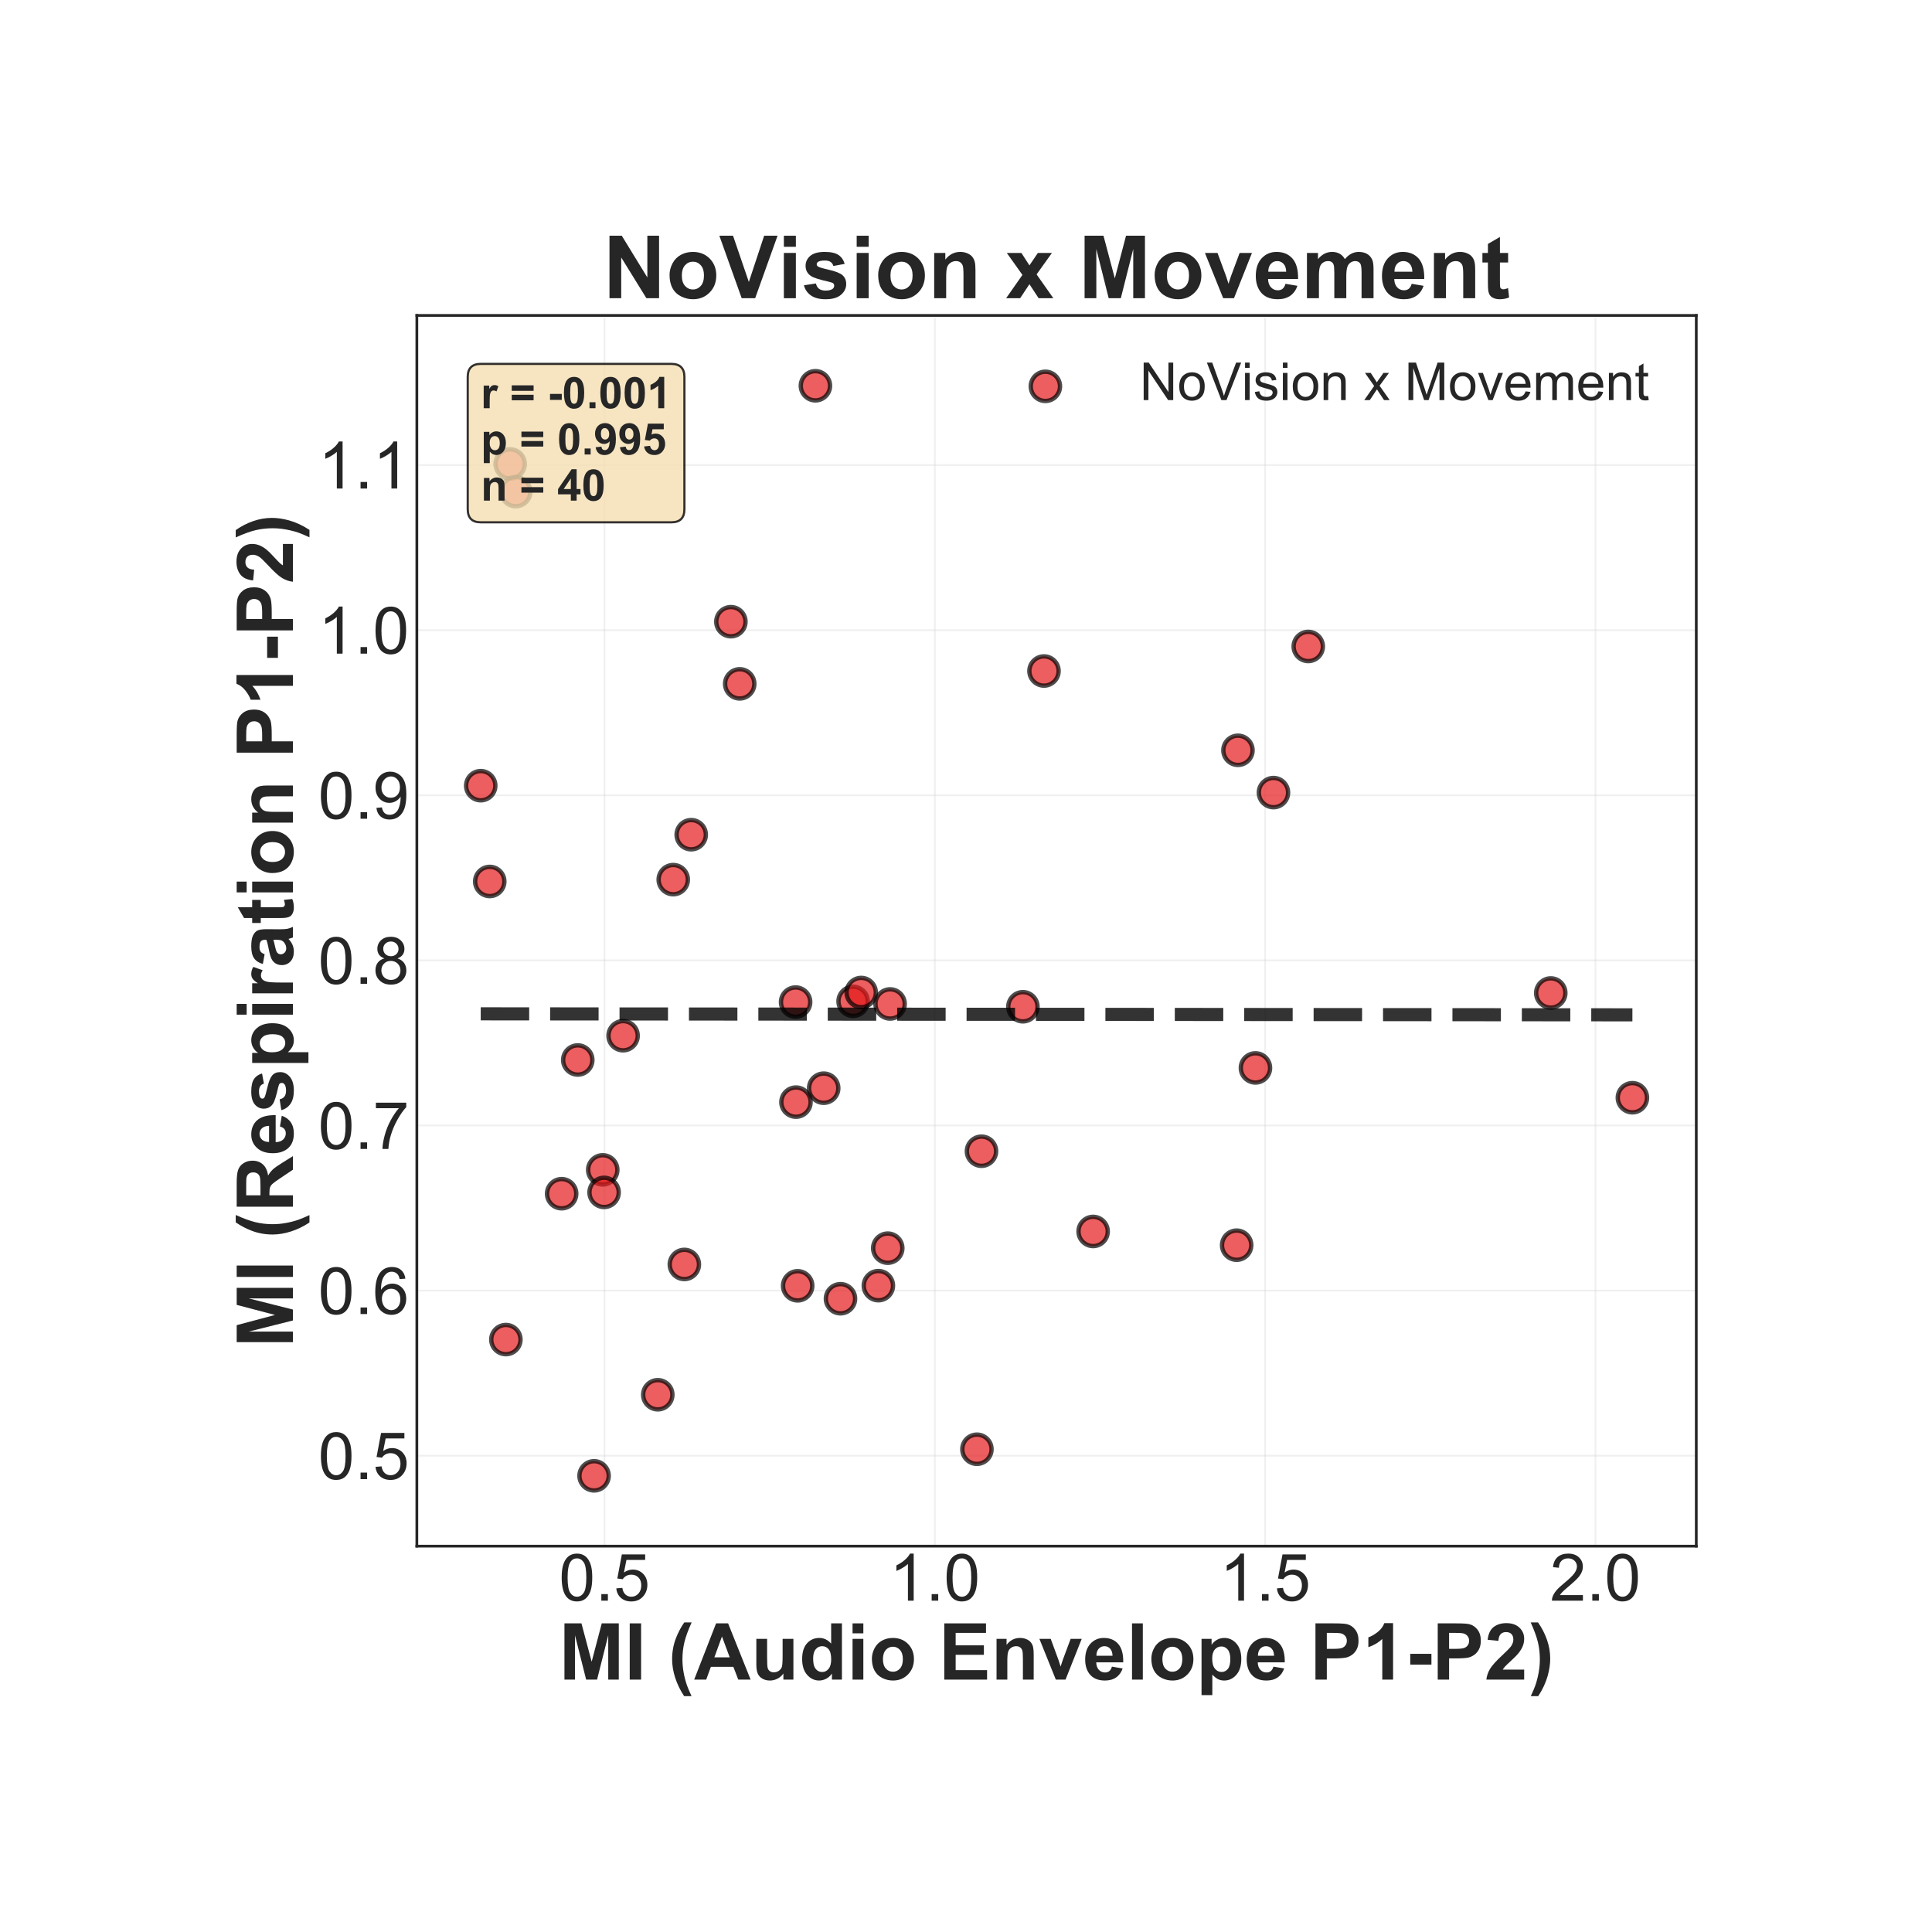 <?xml version="1.0" encoding="utf-8" standalone="no"?>
<!DOCTYPE svg PUBLIC "-//W3C//DTD SVG 1.1//EN"
  "http://www.w3.org/Graphics/SVG/1.1/DTD/svg11.dtd">
<!-- Created with matplotlib (https://matplotlib.org/) -->
<svg height="885.105pt" version="1.1" viewBox="0 0 885.164 885.105" width="885.164pt" xmlns="http://www.w3.org/2000/svg" xmlns:xlink="http://www.w3.org/1999/xlink">
 <defs>
  <style type="text/css">
*{stroke-linecap:butt;stroke-linejoin:round;}
  </style>
 </defs>
 <g id="figure_1">
  <g id="patch_1">
   <path d="M 0 885.105 
L 885.164 885.105 
L 885.164 -0 
L 0 -0 
z
" style="fill:#ffffff;"/>
  </g>
  <g id="axes_1">
   <g id="patch_2">
    <path d="M 190.984 708.385 
L 777.164 708.385 
L 777.164 144.525 
L 190.984 144.525 
z
" style="fill:#ffffff;"/>
   </g>
   <g id="matplotlib.axis_1">
    <g id="xtick_1">
     <g id="line2d_1">
      <path clip-path="url(#p81fb663035)" d="M 276.946 708.385 
L 276.946 144.525 
" style="fill:none;stroke:#cccccc;stroke-linecap:round;stroke-opacity:0.3;stroke-width:0.8;"/>
     </g>
     <g id="line2d_2"/>
     <g id="text_1">
      <!-- 0.5 -->
      <defs>
       <path d="M 4.156 35.297 
Q 4.156 48 6.766 55.734 
Q 9.375 63.484 14.516 67.672 
Q 19.672 71.875 27.484 71.875 
Q 33.25 71.875 37.594 69.547 
Q 41.938 67.234 44.766 62.859 
Q 47.609 58.5 49.219 52.219 
Q 50.828 45.953 50.828 35.297 
Q 50.828 22.703 48.234 14.969 
Q 45.656 7.234 40.5 3 
Q 35.359 -1.219 27.484 -1.219 
Q 17.141 -1.219 11.234 6.203 
Q 4.156 15.141 4.156 35.297 
z
M 13.188 35.297 
Q 13.188 17.672 17.312 11.828 
Q 21.438 6 27.484 6 
Q 33.547 6 37.672 11.859 
Q 41.797 17.719 41.797 35.297 
Q 41.797 52.984 37.672 58.781 
Q 33.547 64.594 27.391 64.594 
Q 21.344 64.594 17.719 59.469 
Q 13.188 52.938 13.188 35.297 
z
" id="ArialMT-48"/>
       <path d="M 9.078 0 
L 9.078 10.016 
L 19.094 10.016 
L 19.094 0 
z
" id="ArialMT-46"/>
       <path d="M 4.156 18.75 
L 13.375 19.531 
Q 14.406 12.797 18.141 9.391 
Q 21.875 6 27.156 6 
Q 33.5 6 37.891 10.781 
Q 42.281 15.578 42.281 23.484 
Q 42.281 31 38.062 35.344 
Q 33.844 39.703 27 39.703 
Q 22.75 39.703 19.328 37.766 
Q 15.922 35.844 13.969 32.766 
L 5.719 33.844 
L 12.641 70.609 
L 48.25 70.609 
L 48.25 62.203 
L 19.672 62.203 
L 15.828 42.969 
Q 22.266 47.469 29.344 47.469 
Q 38.719 47.469 45.156 40.969 
Q 51.609 34.469 51.609 24.266 
Q 51.609 14.547 45.953 7.469 
Q 39.062 -1.219 27.156 -1.219 
Q 17.391 -1.219 11.203 4.25 
Q 5.031 9.719 4.156 18.75 
z
" id="ArialMT-53"/>
      </defs>
      <g style="fill:#262626;" transform="translate(256.096 733.358)scale(0.3 -0.3)">
       <use xlink:href="#ArialMT-48"/>
       <use x="55.615" xlink:href="#ArialMT-46"/>
       <use x="83.398" xlink:href="#ArialMT-53"/>
      </g>
     </g>
    </g>
    <g id="xtick_2">
     <g id="line2d_3">
      <path clip-path="url(#p81fb663035)" d="M 428.289 708.385 
L 428.289 144.525 
" style="fill:none;stroke:#cccccc;stroke-linecap:round;stroke-opacity:0.3;stroke-width:0.8;"/>
     </g>
     <g id="line2d_4"/>
     <g id="text_2">
      <!-- 1.0 -->
      <defs>
       <path d="M 37.25 0 
L 28.469 0 
L 28.469 56 
Q 25.297 52.984 20.141 49.953 
Q 14.984 46.922 10.891 45.406 
L 10.891 53.906 
Q 18.266 57.375 23.781 62.297 
Q 29.297 67.234 31.594 71.875 
L 37.25 71.875 
z
" id="ArialMT-49"/>
      </defs>
      <g style="fill:#262626;" transform="translate(407.439 733.358)scale(0.3 -0.3)">
       <use xlink:href="#ArialMT-49"/>
       <use x="55.615" xlink:href="#ArialMT-46"/>
       <use x="83.398" xlink:href="#ArialMT-48"/>
      </g>
     </g>
    </g>
    <g id="xtick_3">
     <g id="line2d_5">
      <path clip-path="url(#p81fb663035)" d="M 579.632 708.385 
L 579.632 144.525 
" style="fill:none;stroke:#cccccc;stroke-linecap:round;stroke-opacity:0.3;stroke-width:0.8;"/>
     </g>
     <g id="line2d_6"/>
     <g id="text_3">
      <!-- 1.5 -->
      <g style="fill:#262626;" transform="translate(558.782 733.358)scale(0.3 -0.3)">
       <use xlink:href="#ArialMT-49"/>
       <use x="55.615" xlink:href="#ArialMT-46"/>
       <use x="83.398" xlink:href="#ArialMT-53"/>
      </g>
     </g>
    </g>
    <g id="xtick_4">
     <g id="line2d_7">
      <path clip-path="url(#p81fb663035)" d="M 730.975 708.385 
L 730.975 144.525 
" style="fill:none;stroke:#cccccc;stroke-linecap:round;stroke-opacity:0.3;stroke-width:0.8;"/>
     </g>
     <g id="line2d_8"/>
     <g id="text_4">
      <!-- 2.0 -->
      <defs>
       <path d="M 50.344 8.453 
L 50.344 0 
L 3.031 0 
Q 2.938 3.172 4.047 6.109 
Q 5.859 10.938 9.828 15.625 
Q 13.812 20.312 21.344 26.469 
Q 33.016 36.031 37.109 41.625 
Q 41.219 47.219 41.219 52.203 
Q 41.219 57.422 37.469 61 
Q 33.734 64.594 27.734 64.594 
Q 21.391 64.594 17.578 60.781 
Q 13.766 56.984 13.719 50.25 
L 4.688 51.172 
Q 5.609 61.281 11.656 66.578 
Q 17.719 71.875 27.938 71.875 
Q 38.234 71.875 44.234 66.156 
Q 50.25 60.453 50.25 52 
Q 50.25 47.703 48.484 43.547 
Q 46.734 39.406 42.656 34.812 
Q 38.578 30.219 29.109 22.219 
Q 21.188 15.578 18.938 13.203 
Q 16.703 10.844 15.234 8.453 
z
" id="ArialMT-50"/>
      </defs>
      <g style="fill:#262626;" transform="translate(710.125 733.358)scale(0.3 -0.3)">
       <use xlink:href="#ArialMT-50"/>
       <use x="55.615" xlink:href="#ArialMT-46"/>
       <use x="83.398" xlink:href="#ArialMT-48"/>
      </g>
     </g>
    </g>
    <g id="text_5">
     <!-- MI (Audio Envelope P1-P2) -->
     <defs>
      <path d="M 7.078 0 
L 7.078 71.578 
L 28.719 71.578 
L 41.703 22.75 
L 54.547 71.578 
L 76.219 71.578 
L 76.219 0 
L 62.797 0 
L 62.797 56.344 
L 48.578 0 
L 34.672 0 
L 20.516 56.344 
L 20.516 0 
z
" id="Arial-BoldMT-77"/>
      <path d="M 6.844 0 
L 6.844 71.578 
L 21.297 71.578 
L 21.297 0 
z
" id="Arial-BoldMT-73"/>
      <path id="Arial-BoldMT-32"/>
      <path d="M 29.938 -21.047 
L 20.516 -21.047 
Q 13.031 -9.766 9.125 2.391 
Q 5.219 14.547 5.219 25.922 
Q 5.219 40.047 10.062 52.641 
Q 14.266 63.578 20.703 72.797 
L 30.078 72.797 
Q 23.391 58.016 20.875 47.625 
Q 18.359 37.25 18.359 25.641 
Q 18.359 17.625 19.844 9.219 
Q 21.344 0.828 23.922 -6.734 
Q 25.641 -11.719 29.938 -21.047 
z
" id="Arial-BoldMT-40"/>
      <path d="M 71.828 0 
L 56.109 0 
L 49.859 16.266 
L 21.234 16.266 
L 15.328 0 
L 0 0 
L 27.875 71.578 
L 43.172 71.578 
z
M 45.219 28.328 
L 35.359 54.891 
L 25.688 28.328 
z
" id="Arial-BoldMT-65"/>
      <path d="M 41.312 0 
L 41.312 7.766 
Q 38.484 3.609 33.859 1.219 
Q 29.25 -1.172 24.125 -1.172 
Q 18.891 -1.172 14.734 1.125 
Q 10.594 3.422 8.734 7.562 
Q 6.891 11.719 6.891 19.047 
L 6.891 51.859 
L 20.609 51.859 
L 20.609 28.031 
Q 20.609 17.094 21.359 14.625 
Q 22.125 12.156 24.125 10.719 
Q 26.125 9.281 29.203 9.281 
Q 32.719 9.281 35.5 11.203 
Q 38.281 13.141 39.297 15.984 
Q 40.328 18.844 40.328 29.984 
L 40.328 51.859 
L 54.047 51.859 
L 54.047 0 
z
" id="Arial-BoldMT-117"/>
      <path d="M 54.734 0 
L 42 0 
L 42 7.625 
Q 38.812 3.172 34.484 1 
Q 30.172 -1.172 25.781 -1.172 
Q 16.844 -1.172 10.469 6.031 
Q 4.109 13.234 4.109 26.125 
Q 4.109 39.312 10.297 46.172 
Q 16.5 53.031 25.984 53.031 
Q 34.672 53.031 41.016 45.797 
L 41.016 71.578 
L 54.734 71.578 
z
M 18.109 27.047 
Q 18.109 18.75 20.406 15.047 
Q 23.734 9.672 29.688 9.672 
Q 34.422 9.672 37.734 13.688 
Q 41.062 17.719 41.062 25.734 
Q 41.062 34.672 37.844 38.594 
Q 34.625 42.531 29.594 42.531 
Q 24.703 42.531 21.406 38.641 
Q 18.109 34.766 18.109 27.047 
z
" id="Arial-BoldMT-100"/>
      <path d="M 7.172 58.891 
L 7.172 71.578 
L 20.906 71.578 
L 20.906 58.891 
z
M 7.172 0 
L 7.172 51.859 
L 20.906 51.859 
L 20.906 0 
z
" id="Arial-BoldMT-105"/>
      <path d="M 4 26.656 
Q 4 33.5 7.375 39.891 
Q 10.75 46.297 16.922 49.656 
Q 23.094 53.031 30.719 53.031 
Q 42.484 53.031 50 45.391 
Q 57.516 37.75 57.516 26.078 
Q 57.516 14.312 49.922 6.562 
Q 42.328 -1.172 30.812 -1.172 
Q 23.688 -1.172 17.219 2.047 
Q 10.75 5.281 7.375 11.5 
Q 4 17.719 4 26.656 
z
M 18.062 25.922 
Q 18.062 18.219 21.719 14.109 
Q 25.391 10.016 30.766 10.016 
Q 36.141 10.016 39.766 14.109 
Q 43.406 18.219 43.406 26.031 
Q 43.406 33.641 39.766 37.734 
Q 36.141 41.844 30.766 41.844 
Q 25.391 41.844 21.719 37.734 
Q 18.062 33.641 18.062 25.922 
z
" id="Arial-BoldMT-111"/>
      <path d="M 7.281 0 
L 7.281 71.578 
L 60.359 71.578 
L 60.359 59.469 
L 21.734 59.469 
L 21.734 43.609 
L 57.672 43.609 
L 57.672 31.547 
L 21.734 31.547 
L 21.734 12.062 
L 61.719 12.062 
L 61.719 0 
z
" id="Arial-BoldMT-69"/>
      <path d="M 54.344 0 
L 40.625 0 
L 40.625 26.469 
Q 40.625 34.859 39.75 37.328 
Q 38.875 39.797 36.891 41.156 
Q 34.906 42.531 32.125 42.531 
Q 28.562 42.531 25.734 40.578 
Q 22.906 38.625 21.844 35.391 
Q 20.797 32.172 20.797 23.484 
L 20.797 0 
L 7.078 0 
L 7.078 51.859 
L 19.828 51.859 
L 19.828 44.234 
Q 26.609 53.031 36.922 53.031 
Q 41.453 53.031 45.203 51.391 
Q 48.969 49.75 50.891 47.203 
Q 52.828 44.672 53.578 41.453 
Q 54.344 38.234 54.344 32.234 
z
" id="Arial-BoldMT-110"/>
      <path d="M 21.438 0 
L 0.531 51.859 
L 14.938 51.859 
L 24.703 25.391 
L 27.547 16.547 
Q 28.656 19.922 28.953 21 
Q 29.641 23.188 30.422 25.391 
L 40.281 51.859 
L 54.391 51.859 
L 33.797 0 
z
" id="Arial-BoldMT-118"/>
      <path d="M 37.203 16.5 
L 50.875 14.203 
Q 48.25 6.688 42.547 2.75 
Q 36.859 -1.172 28.328 -1.172 
Q 14.797 -1.172 8.297 7.672 
Q 3.172 14.75 3.172 25.531 
Q 3.172 38.422 9.906 45.719 
Q 16.656 53.031 26.953 53.031 
Q 38.531 53.031 45.219 45.391 
Q 51.906 37.75 51.609 21.969 
L 17.234 21.969 
Q 17.391 15.875 20.562 12.469 
Q 23.734 9.078 28.469 9.078 
Q 31.688 9.078 33.875 10.828 
Q 36.078 12.594 37.203 16.5 
z
M 37.984 30.375 
Q 37.844 36.328 34.906 39.422 
Q 31.984 42.531 27.781 42.531 
Q 23.297 42.531 20.359 39.266 
Q 17.438 35.984 17.484 30.375 
z
" id="Arial-BoldMT-101"/>
      <path d="M 7.172 0 
L 7.172 71.578 
L 20.906 71.578 
L 20.906 0 
z
" id="Arial-BoldMT-108"/>
      <path d="M 6.781 51.859 
L 19.578 51.859 
L 19.578 44.234 
Q 22.078 48.141 26.312 50.578 
Q 30.562 53.031 35.75 53.031 
Q 44.781 53.031 51.078 45.953 
Q 57.375 38.875 57.375 26.219 
Q 57.375 13.234 51.016 6.031 
Q 44.672 -1.172 35.641 -1.172 
Q 31.344 -1.172 27.844 0.531 
Q 24.359 2.25 20.516 6.391 
L 20.516 -19.734 
L 6.781 -19.734 
z
M 20.359 26.812 
Q 20.359 18.062 23.828 13.891 
Q 27.297 9.719 32.281 9.719 
Q 37.062 9.719 40.234 13.547 
Q 43.406 17.391 43.406 26.125 
Q 43.406 34.281 40.125 38.234 
Q 36.859 42.188 32.031 42.188 
Q 27 42.188 23.672 38.297 
Q 20.359 34.422 20.359 26.812 
z
" id="Arial-BoldMT-112"/>
      <path d="M 7.281 0 
L 7.281 71.578 
L 30.469 71.578 
Q 43.656 71.578 47.656 70.516 
Q 53.812 68.891 57.953 63.5 
Q 62.109 58.109 62.109 49.562 
Q 62.109 42.969 59.719 38.469 
Q 57.328 33.984 53.641 31.422 
Q 49.953 28.859 46.141 28.031 
Q 40.969 27 31.156 27 
L 21.734 27 
L 21.734 0 
z
M 21.734 59.469 
L 21.734 39.156 
L 29.641 39.156 
Q 38.188 39.156 41.062 40.281 
Q 43.953 41.406 45.578 43.797 
Q 47.219 46.188 47.219 49.359 
Q 47.219 53.266 44.922 55.797 
Q 42.625 58.344 39.109 58.984 
Q 36.531 59.469 28.719 59.469 
z
" id="Arial-BoldMT-80"/>
      <path d="M 39.359 0 
L 25.641 0 
L 25.641 51.703 
Q 18.109 44.672 7.906 41.312 
L 7.906 53.766 
Q 13.281 55.516 19.578 60.422 
Q 25.875 65.328 28.219 71.875 
L 39.359 71.875 
z
" id="Arial-BoldMT-49"/>
      <path d="M 5.609 19.094 
L 5.609 32.812 
L 32.562 32.812 
L 32.562 19.094 
z
" id="Arial-BoldMT-45"/>
      <path d="M 50.594 12.75 
L 50.594 0 
L 2.484 0 
Q 3.266 7.234 7.172 13.703 
Q 11.078 20.172 22.609 30.859 
Q 31.891 39.5 33.984 42.578 
Q 36.812 46.828 36.812 50.984 
Q 36.812 55.562 34.344 58.031 
Q 31.891 60.5 27.547 60.5 
Q 23.25 60.5 20.703 57.906 
Q 18.172 55.328 17.781 49.312 
L 4.109 50.688 
Q 5.328 62.016 11.766 66.938 
Q 18.219 71.875 27.875 71.875 
Q 38.484 71.875 44.531 66.156 
Q 50.594 60.453 50.594 51.953 
Q 50.594 47.125 48.859 42.75 
Q 47.125 38.375 43.359 33.594 
Q 40.875 30.422 34.375 24.453 
Q 27.875 18.5 26.141 16.547 
Q 24.422 14.594 23.344 12.75 
z
" id="Arial-BoldMT-50"/>
      <path d="M 3.375 -21.047 
Q 7.422 -12.359 9.078 -7.719 
Q 10.75 -3.078 12.156 2.969 
Q 13.578 9.031 14.25 14.469 
Q 14.938 19.922 14.938 25.641 
Q 14.938 37.25 12.453 47.625 
Q 9.969 58.016 3.266 72.797 
L 12.594 72.797 
Q 19.969 62.312 24.047 50.531 
Q 28.125 38.766 28.125 26.656 
Q 28.125 16.453 24.906 4.781 
Q 21.234 -8.297 12.844 -21.047 
z
" id="Arial-BoldMT-41"/>
     </defs>
     <g style="fill:#262626;" transform="translate(256.064 769.528)scale(0.36 -0.36)">
      <use xlink:href="#Arial-BoldMT-77"/>
      <use x="83.301" xlink:href="#Arial-BoldMT-73"/>
      <use x="111.084" xlink:href="#Arial-BoldMT-32"/>
      <use x="138.867" xlink:href="#Arial-BoldMT-40"/>
      <use x="172.168" xlink:href="#Arial-BoldMT-65"/>
      <use x="244.385" xlink:href="#Arial-BoldMT-117"/>
      <use x="305.469" xlink:href="#Arial-BoldMT-100"/>
      <use x="366.553" xlink:href="#Arial-BoldMT-105"/>
      <use x="394.336" xlink:href="#Arial-BoldMT-111"/>
      <use x="455.42" xlink:href="#Arial-BoldMT-32"/>
      <use x="483.203" xlink:href="#Arial-BoldMT-69"/>
      <use x="549.902" xlink:href="#Arial-BoldMT-110"/>
      <use x="610.986" xlink:href="#Arial-BoldMT-118"/>
      <use x="666.602" xlink:href="#Arial-BoldMT-101"/>
      <use x="722.217" xlink:href="#Arial-BoldMT-108"/>
      <use x="750" xlink:href="#Arial-BoldMT-111"/>
      <use x="811.084" xlink:href="#Arial-BoldMT-112"/>
      <use x="872.168" xlink:href="#Arial-BoldMT-101"/>
      <use x="927.783" xlink:href="#Arial-BoldMT-32"/>
      <use x="955.566" xlink:href="#Arial-BoldMT-80"/>
      <use x="1022.266" xlink:href="#Arial-BoldMT-49"/>
      <use x="1077.881" xlink:href="#Arial-BoldMT-45"/>
      <use x="1111.182" xlink:href="#Arial-BoldMT-80"/>
      <use x="1177.881" xlink:href="#Arial-BoldMT-50"/>
      <use x="1233.496" xlink:href="#Arial-BoldMT-41"/>
     </g>
    </g>
   </g>
   <g id="matplotlib.axis_2">
    <g id="ytick_1">
     <g id="line2d_9">
      <path clip-path="url(#p81fb663035)" d="M 190.984 666.949 
L 777.164 666.949 
" style="fill:none;stroke:#cccccc;stroke-linecap:round;stroke-opacity:0.3;stroke-width:0.8;"/>
     </g>
     <g id="line2d_10"/>
     <g id="text_6">
      <!-- 0.5 -->
      <g style="fill:#262626;" transform="translate(145.784 677.685)scale(0.3 -0.3)">
       <use xlink:href="#ArialMT-48"/>
       <use x="55.615" xlink:href="#ArialMT-46"/>
       <use x="83.398" xlink:href="#ArialMT-53"/>
      </g>
     </g>
    </g>
    <g id="ytick_2">
     <g id="line2d_11">
      <path clip-path="url(#p81fb663035)" d="M 190.984 591.305 
L 777.164 591.305 
" style="fill:none;stroke:#cccccc;stroke-linecap:round;stroke-opacity:0.3;stroke-width:0.8;"/>
     </g>
     <g id="line2d_12"/>
     <g id="text_7">
      <!-- 0.6 -->
      <defs>
       <path d="M 49.75 54.047 
L 41.016 53.375 
Q 39.844 58.547 37.703 60.891 
Q 34.125 64.656 28.906 64.656 
Q 24.703 64.656 21.531 62.312 
Q 17.391 59.281 14.984 53.469 
Q 12.594 47.656 12.5 36.922 
Q 15.672 41.75 20.266 44.094 
Q 24.859 46.438 29.891 46.438 
Q 38.672 46.438 44.844 39.969 
Q 51.031 33.5 51.031 23.25 
Q 51.031 16.5 48.125 10.719 
Q 45.219 4.938 40.141 1.859 
Q 35.062 -1.219 28.609 -1.219 
Q 17.625 -1.219 10.688 6.859 
Q 3.766 14.938 3.766 33.5 
Q 3.766 54.25 11.422 63.672 
Q 18.109 71.875 29.438 71.875 
Q 37.891 71.875 43.281 67.141 
Q 48.688 62.406 49.75 54.047 
z
M 13.875 23.188 
Q 13.875 18.656 15.797 14.5 
Q 17.719 10.359 21.188 8.172 
Q 24.656 6 28.469 6 
Q 34.031 6 38.031 10.484 
Q 42.047 14.984 42.047 22.703 
Q 42.047 30.125 38.078 34.391 
Q 34.125 38.672 28.125 38.672 
Q 22.172 38.672 18.016 34.391 
Q 13.875 30.125 13.875 23.188 
z
" id="ArialMT-54"/>
      </defs>
      <g style="fill:#262626;" transform="translate(145.784 602.042)scale(0.3 -0.3)">
       <use xlink:href="#ArialMT-48"/>
       <use x="55.615" xlink:href="#ArialMT-46"/>
       <use x="83.398" xlink:href="#ArialMT-54"/>
      </g>
     </g>
    </g>
    <g id="ytick_3">
     <g id="line2d_13">
      <path clip-path="url(#p81fb663035)" d="M 190.984 515.661 
L 777.164 515.661 
" style="fill:none;stroke:#cccccc;stroke-linecap:round;stroke-opacity:0.3;stroke-width:0.8;"/>
     </g>
     <g id="line2d_14"/>
     <g id="text_8">
      <!-- 0.7 -->
      <defs>
       <path d="M 4.734 62.203 
L 4.734 70.656 
L 51.078 70.656 
L 51.078 63.812 
Q 44.234 56.547 37.516 44.484 
Q 30.812 32.422 27.156 19.672 
Q 24.516 10.688 23.781 0 
L 14.75 0 
Q 14.891 8.453 18.062 20.406 
Q 21.234 32.375 27.172 43.484 
Q 33.109 54.594 39.797 62.203 
z
" id="ArialMT-55"/>
      </defs>
      <g style="fill:#262626;" transform="translate(145.784 526.398)scale(0.3 -0.3)">
       <use xlink:href="#ArialMT-48"/>
       <use x="55.615" xlink:href="#ArialMT-46"/>
       <use x="83.398" xlink:href="#ArialMT-55"/>
      </g>
     </g>
    </g>
    <g id="ytick_4">
     <g id="line2d_15">
      <path clip-path="url(#p81fb663035)" d="M 190.984 440.017 
L 777.164 440.017 
" style="fill:none;stroke:#cccccc;stroke-linecap:round;stroke-opacity:0.3;stroke-width:0.8;"/>
     </g>
     <g id="line2d_16"/>
     <g id="text_9">
      <!-- 0.8 -->
      <defs>
       <path d="M 17.672 38.812 
Q 12.203 40.828 9.562 44.531 
Q 6.938 48.25 6.938 53.422 
Q 6.938 61.234 12.547 66.547 
Q 18.172 71.875 27.484 71.875 
Q 36.859 71.875 42.578 66.422 
Q 48.297 60.984 48.297 53.172 
Q 48.297 48.188 45.672 44.5 
Q 43.062 40.828 37.75 38.812 
Q 44.344 36.672 47.781 31.875 
Q 51.219 27.094 51.219 20.453 
Q 51.219 11.281 44.719 5.031 
Q 38.234 -1.219 27.641 -1.219 
Q 17.047 -1.219 10.547 5.047 
Q 4.047 11.328 4.047 20.703 
Q 4.047 27.688 7.594 32.391 
Q 11.141 37.109 17.672 38.812 
z
M 15.922 53.719 
Q 15.922 48.641 19.188 45.406 
Q 22.469 42.188 27.688 42.188 
Q 32.766 42.188 36.016 45.375 
Q 39.266 48.578 39.266 53.219 
Q 39.266 58.062 35.906 61.359 
Q 32.562 64.656 27.594 64.656 
Q 22.562 64.656 19.234 61.422 
Q 15.922 58.203 15.922 53.719 
z
M 13.094 20.656 
Q 13.094 16.891 14.875 13.375 
Q 16.656 9.859 20.172 7.922 
Q 23.688 6 27.734 6 
Q 34.031 6 38.125 10.047 
Q 42.234 14.109 42.234 20.359 
Q 42.234 26.703 38.016 30.859 
Q 33.797 35.016 27.438 35.016 
Q 21.234 35.016 17.156 30.906 
Q 13.094 26.812 13.094 20.656 
z
" id="ArialMT-56"/>
      </defs>
      <g style="fill:#262626;" transform="translate(145.784 450.754)scale(0.3 -0.3)">
       <use xlink:href="#ArialMT-48"/>
       <use x="55.615" xlink:href="#ArialMT-46"/>
       <use x="83.398" xlink:href="#ArialMT-56"/>
      </g>
     </g>
    </g>
    <g id="ytick_5">
     <g id="line2d_17">
      <path clip-path="url(#p81fb663035)" d="M 190.984 364.373 
L 777.164 364.373 
" style="fill:none;stroke:#cccccc;stroke-linecap:round;stroke-opacity:0.3;stroke-width:0.8;"/>
     </g>
     <g id="line2d_18"/>
     <g id="text_10">
      <!-- 0.9 -->
      <defs>
       <path d="M 5.469 16.547 
L 13.922 17.328 
Q 14.984 11.375 18.016 8.688 
Q 21.047 6 25.781 6 
Q 29.828 6 32.875 7.859 
Q 35.938 9.719 37.891 12.812 
Q 39.844 15.922 41.156 21.188 
Q 42.484 26.469 42.484 31.938 
Q 42.484 32.516 42.438 33.688 
Q 39.797 29.5 35.234 26.875 
Q 30.672 24.266 25.344 24.266 
Q 16.453 24.266 10.297 30.703 
Q 4.156 37.156 4.156 47.703 
Q 4.156 58.594 10.578 65.234 
Q 17 71.875 26.656 71.875 
Q 33.641 71.875 39.422 68.109 
Q 45.219 64.359 48.219 57.391 
Q 51.219 50.438 51.219 37.25 
Q 51.219 23.531 48.234 15.406 
Q 45.266 7.281 39.375 3.031 
Q 33.5 -1.219 25.594 -1.219 
Q 17.188 -1.219 11.859 3.438 
Q 6.547 8.109 5.469 16.547 
z
M 41.453 48.141 
Q 41.453 55.719 37.422 60.156 
Q 33.406 64.594 27.734 64.594 
Q 21.875 64.594 17.531 59.812 
Q 13.188 55.031 13.188 47.406 
Q 13.188 40.578 17.312 36.297 
Q 21.438 32.031 27.484 32.031 
Q 33.594 32.031 37.516 36.297 
Q 41.453 40.578 41.453 48.141 
z
" id="ArialMT-57"/>
      </defs>
      <g style="fill:#262626;" transform="translate(145.784 375.11)scale(0.3 -0.3)">
       <use xlink:href="#ArialMT-48"/>
       <use x="55.615" xlink:href="#ArialMT-46"/>
       <use x="83.398" xlink:href="#ArialMT-57"/>
      </g>
     </g>
    </g>
    <g id="ytick_6">
     <g id="line2d_19">
      <path clip-path="url(#p81fb663035)" d="M 190.984 288.73 
L 777.164 288.73 
" style="fill:none;stroke:#cccccc;stroke-linecap:round;stroke-opacity:0.3;stroke-width:0.8;"/>
     </g>
     <g id="line2d_20"/>
     <g id="text_11">
      <!-- 1.0 -->
      <g style="fill:#262626;" transform="translate(145.784 299.466)scale(0.3 -0.3)">
       <use xlink:href="#ArialMT-49"/>
       <use x="55.615" xlink:href="#ArialMT-46"/>
       <use x="83.398" xlink:href="#ArialMT-48"/>
      </g>
     </g>
    </g>
    <g id="ytick_7">
     <g id="line2d_21">
      <path clip-path="url(#p81fb663035)" d="M 190.984 213.086 
L 777.164 213.086 
" style="fill:none;stroke:#cccccc;stroke-linecap:round;stroke-opacity:0.3;stroke-width:0.8;"/>
     </g>
     <g id="line2d_22"/>
     <g id="text_12">
      <!-- 1.1 -->
      <g style="fill:#262626;" transform="translate(145.784 223.823)scale(0.3 -0.3)">
       <use xlink:href="#ArialMT-49"/>
       <use x="55.615" xlink:href="#ArialMT-46"/>
       <use x="83.398" xlink:href="#ArialMT-49"/>
      </g>
     </g>
    </g>
    <g id="text_13">
     <!-- MI (Respiration P1-P2) -->
     <defs>
      <path d="M 7.328 0 
L 7.328 71.578 
L 37.75 71.578 
Q 49.219 71.578 54.422 69.641 
Q 59.625 67.719 62.75 62.781 
Q 65.875 57.859 65.875 51.516 
Q 65.875 43.453 61.125 38.203 
Q 56.391 32.953 46.969 31.594 
Q 51.656 28.859 54.703 25.578 
Q 57.766 22.312 62.938 13.969 
L 71.688 0 
L 54.391 0 
L 43.953 15.578 
Q 38.375 23.922 36.328 26.094 
Q 34.281 28.266 31.984 29.078 
Q 29.688 29.891 24.703 29.891 
L 21.781 29.891 
L 21.781 0 
z
M 21.781 41.312 
L 32.469 41.312 
Q 42.875 41.312 45.453 42.188 
Q 48.047 43.062 49.516 45.203 
Q 50.984 47.359 50.984 50.594 
Q 50.984 54.203 49.047 56.422 
Q 47.125 58.641 43.609 59.234 
Q 41.844 59.469 33.062 59.469 
L 21.781 59.469 
z
" id="Arial-BoldMT-82"/>
      <path d="M 2.344 14.797 
L 16.109 16.891 
Q 17 12.891 19.672 10.812 
Q 22.359 8.734 27.203 8.734 
Q 32.516 8.734 35.203 10.688 
Q 37.016 12.062 37.016 14.359 
Q 37.016 15.922 36.031 16.938 
Q 35.016 17.922 31.453 18.75 
Q 14.844 22.406 10.406 25.438 
Q 4.25 29.641 4.25 37.109 
Q 4.25 43.844 9.562 48.438 
Q 14.891 53.031 26.078 53.031 
Q 36.719 53.031 41.891 49.562 
Q 47.078 46.094 49.031 39.312 
L 36.078 36.922 
Q 35.25 39.938 32.922 41.547 
Q 30.609 43.172 26.312 43.172 
Q 20.906 43.172 18.562 41.656 
Q 17 40.578 17 38.875 
Q 17 37.406 18.359 36.375 
Q 20.219 35.016 31.172 32.516 
Q 42.141 30.031 46.484 26.422 
Q 50.781 22.75 50.781 16.219 
Q 50.781 9.078 44.828 3.953 
Q 38.875 -1.172 27.203 -1.172 
Q 16.609 -1.172 10.422 3.125 
Q 4.25 7.422 2.344 14.797 
z
" id="Arial-BoldMT-115"/>
      <path d="M 20.312 0 
L 6.594 0 
L 6.594 51.859 
L 19.344 51.859 
L 19.344 44.484 
Q 22.609 49.703 25.219 51.359 
Q 27.828 53.031 31.156 53.031 
Q 35.844 53.031 40.188 50.438 
L 35.938 38.484 
Q 32.469 40.719 29.5 40.719 
Q 26.609 40.719 24.609 39.125 
Q 22.609 37.547 21.453 33.391 
Q 20.312 29.25 20.312 16.016 
z
" id="Arial-BoldMT-114"/>
      <path d="M 17.438 36.031 
L 4.984 38.281 
Q 7.078 45.797 12.203 49.406 
Q 17.328 53.031 27.438 53.031 
Q 36.625 53.031 41.109 50.859 
Q 45.609 48.688 47.438 45.344 
Q 49.266 42 49.266 33.062 
L 49.125 17.047 
Q 49.125 10.203 49.781 6.953 
Q 50.438 3.719 52.25 0 
L 38.672 0 
Q 38.141 1.375 37.359 4.047 
Q 37.016 5.281 36.859 5.672 
Q 33.344 2.25 29.344 0.531 
Q 25.344 -1.172 20.797 -1.172 
Q 12.797 -1.172 8.172 3.172 
Q 3.562 7.516 3.562 14.156 
Q 3.562 18.562 5.656 22 
Q 7.766 25.438 11.547 27.266 
Q 15.328 29.109 22.469 30.469 
Q 32.078 32.281 35.797 33.844 
L 35.797 35.203 
Q 35.797 39.156 33.844 40.844 
Q 31.891 42.531 26.469 42.531 
Q 22.797 42.531 20.75 41.094 
Q 18.703 39.656 17.438 36.031 
z
M 35.797 24.906 
Q 33.156 24.031 27.438 22.797 
Q 21.734 21.578 19.969 20.406 
Q 17.281 18.5 17.281 15.578 
Q 17.281 12.703 19.422 10.594 
Q 21.578 8.5 24.906 8.5 
Q 28.609 8.5 31.984 10.938 
Q 34.469 12.797 35.25 15.484 
Q 35.797 17.234 35.797 22.172 
z
" id="Arial-BoldMT-97"/>
      <path d="M 30.953 51.859 
L 30.953 40.922 
L 21.578 40.922 
L 21.578 20.016 
Q 21.578 13.672 21.844 12.625 
Q 22.125 11.578 23.078 10.891 
Q 24.031 10.203 25.391 10.203 
Q 27.297 10.203 30.906 11.531 
L 32.078 0.875 
Q 27.297 -1.172 21.234 -1.172 
Q 17.531 -1.172 14.547 0.062 
Q 11.578 1.312 10.188 3.297 
Q 8.797 5.281 8.25 8.641 
Q 7.812 11.031 7.812 18.312 
L 7.812 40.922 
L 1.516 40.922 
L 1.516 51.859 
L 7.812 51.859 
L 7.812 62.156 
L 21.578 70.172 
L 21.578 51.859 
z
" id="Arial-BoldMT-116"/>
     </defs>
     <g style="fill:#262626;" transform="translate(134.207 617.474)rotate(-90)scale(0.36 -0.36)">
      <use xlink:href="#Arial-BoldMT-77"/>
      <use x="83.301" xlink:href="#Arial-BoldMT-73"/>
      <use x="111.084" xlink:href="#Arial-BoldMT-32"/>
      <use x="138.867" xlink:href="#Arial-BoldMT-40"/>
      <use x="172.168" xlink:href="#Arial-BoldMT-82"/>
      <use x="244.385" xlink:href="#Arial-BoldMT-101"/>
      <use x="300" xlink:href="#Arial-BoldMT-115"/>
      <use x="355.615" xlink:href="#Arial-BoldMT-112"/>
      <use x="416.699" xlink:href="#Arial-BoldMT-105"/>
      <use x="444.482" xlink:href="#Arial-BoldMT-114"/>
      <use x="483.398" xlink:href="#Arial-BoldMT-97"/>
      <use x="539.014" xlink:href="#Arial-BoldMT-116"/>
      <use x="572.314" xlink:href="#Arial-BoldMT-105"/>
      <use x="600.098" xlink:href="#Arial-BoldMT-111"/>
      <use x="661.182" xlink:href="#Arial-BoldMT-110"/>
      <use x="722.266" xlink:href="#Arial-BoldMT-32"/>
      <use x="750.049" xlink:href="#Arial-BoldMT-80"/>
      <use x="816.748" xlink:href="#Arial-BoldMT-49"/>
      <use x="872.363" xlink:href="#Arial-BoldMT-45"/>
      <use x="905.664" xlink:href="#Arial-BoldMT-80"/>
      <use x="972.363" xlink:href="#Arial-BoldMT-50"/>
      <use x="1027.979" xlink:href="#Arial-BoldMT-41"/>
     </g>
    </g>
   </g>
   <g id="PathCollection_1">
    <defs>
     <path d="M 0 6.708 
C 1.779 6.708 3.485 6.001 4.743 4.743 
C 6.001 3.485 6.708 1.779 6.708 0 
C 6.708 -1.779 6.001 -3.485 4.743 -4.743 
C 3.485 -6.001 1.779 -6.708 0 -6.708 
C -1.779 -6.708 -3.485 -6.001 -4.743 -4.743 
C -6.001 -3.485 -6.708 -1.779 -6.708 0 
C -6.708 1.779 -6.001 3.485 -4.743 4.743 
C -3.485 6.001 -1.779 6.708 0 6.708 
z
" id="md5dbd4db43" style="stroke:#000000;stroke-opacity:0.7;stroke-width:2;"/>
    </defs>
    <g clip-path="url(#p81fb663035)">
     <use style="fill:#e41a1c;fill-opacity:0.7;stroke:#000000;stroke-opacity:0.7;stroke-width:2;" x="301.372" xlink:href="#md5dbd4db43" y="639.019"/>
     <use style="fill:#e41a1c;fill-opacity:0.7;stroke:#000000;stroke-opacity:0.7;stroke-width:2;" x="272.185" xlink:href="#md5dbd4db43" y="676.165"/>
     <use style="fill:#e41a1c;fill-opacity:0.7;stroke:#000000;stroke-opacity:0.7;stroke-width:2;" x="257.324" xlink:href="#md5dbd4db43" y="546.905"/>
     <use style="fill:#e41a1c;fill-opacity:0.7;stroke:#000000;stroke-opacity:0.7;stroke-width:2;" x="220.248" xlink:href="#md5dbd4db43" y="359.966"/>
     <use style="fill:#e41a1c;fill-opacity:0.7;stroke:#000000;stroke-opacity:0.7;stroke-width:2;" x="313.54" xlink:href="#md5dbd4db43" y="579.317"/>
     <use style="fill:#e41a1c;fill-opacity:0.7;stroke:#000000;stroke-opacity:0.7;stroke-width:2;" x="406.731" xlink:href="#md5dbd4db43" y="571.857"/>
     <use style="fill:#e41a1c;fill-opacity:0.7;stroke:#000000;stroke-opacity:0.7;stroke-width:2;" x="566.583" xlink:href="#md5dbd4db43" y="570.496"/>
     <use style="fill:#e41a1c;fill-opacity:0.7;stroke:#000000;stroke-opacity:0.7;stroke-width:2;" x="747.899" xlink:href="#md5dbd4db43" y="502.933"/>
     <use style="fill:#e41a1c;fill-opacity:0.7;stroke:#000000;stroke-opacity:0.7;stroke-width:2;" x="583.452" xlink:href="#md5dbd4db43" y="363.136"/>
     <use style="fill:#e41a1c;fill-opacity:0.7;stroke:#000000;stroke-opacity:0.7;stroke-width:2;" x="567.182" xlink:href="#md5dbd4db43" y="343.758"/>
     <use style="fill:#e41a1c;fill-opacity:0.7;stroke:#000000;stroke-opacity:0.7;stroke-width:2;" x="468.654" xlink:href="#md5dbd4db43" y="461.252"/>
     <use style="fill:#e41a1c;fill-opacity:0.7;stroke:#000000;stroke-opacity:0.7;stroke-width:2;" x="308.454" xlink:href="#md5dbd4db43" y="403.009"/>
     <use style="fill:#e41a1c;fill-opacity:0.7;stroke:#000000;stroke-opacity:0.7;stroke-width:2;" x="224.38" xlink:href="#md5dbd4db43" y="403.854"/>
     <use style="fill:#e41a1c;fill-opacity:0.7;stroke:#000000;stroke-opacity:0.7;stroke-width:2;" x="233.728" xlink:href="#md5dbd4db43" y="212.555"/>
     <use style="fill:#e41a1c;fill-opacity:0.7;stroke:#000000;stroke-opacity:0.7;stroke-width:2;" x="276.153" xlink:href="#md5dbd4db43" y="535.982"/>
     <use style="fill:#e41a1c;fill-opacity:0.7;stroke:#000000;stroke-opacity:0.7;stroke-width:2;" x="373.59" xlink:href="#md5dbd4db43" y="176.745"/>
     <use style="fill:#e41a1c;fill-opacity:0.7;stroke:#000000;stroke-opacity:0.7;stroke-width:2;" x="447.587" xlink:href="#md5dbd4db43" y="663.983"/>
     <use style="fill:#e41a1c;fill-opacity:0.7;stroke:#000000;stroke-opacity:0.7;stroke-width:2;" x="449.68" xlink:href="#md5dbd4db43" y="527.443"/>
     <use style="fill:#e41a1c;fill-opacity:0.7;stroke:#000000;stroke-opacity:0.7;stroke-width:2;" x="390.86" xlink:href="#md5dbd4db43" y="458.76"/>
     <use style="fill:#e41a1c;fill-opacity:0.7;stroke:#000000;stroke-opacity:0.7;stroke-width:2;" x="334.862" xlink:href="#md5dbd4db43" y="284.832"/>
     <use style="fill:#e41a1c;fill-opacity:0.7;stroke:#000000;stroke-opacity:0.7;stroke-width:2;" x="276.772" xlink:href="#md5dbd4db43" y="546.304"/>
     <use style="fill:#e41a1c;fill-opacity:0.7;stroke:#000000;stroke-opacity:0.7;stroke-width:2;" x="338.907" xlink:href="#md5dbd4db43" y="313.309"/>
     <use style="fill:#e41a1c;fill-opacity:0.7;stroke:#000000;stroke-opacity:0.7;stroke-width:2;" x="394.566" xlink:href="#md5dbd4db43" y="454.727"/>
     <use style="fill:#e41a1c;fill-opacity:0.7;stroke:#000000;stroke-opacity:0.7;stroke-width:2;" x="599.39" xlink:href="#md5dbd4db43" y="296.186"/>
     <use style="fill:#e41a1c;fill-opacity:0.7;stroke:#000000;stroke-opacity:0.7;stroke-width:2;" x="407.81" xlink:href="#md5dbd4db43" y="459.964"/>
     <use style="fill:#e41a1c;fill-opacity:0.7;stroke:#000000;stroke-opacity:0.7;stroke-width:2;" x="377.384" xlink:href="#md5dbd4db43" y="498.564"/>
     <use style="fill:#e41a1c;fill-opacity:0.7;stroke:#000000;stroke-opacity:0.7;stroke-width:2;" x="316.686" xlink:href="#md5dbd4db43" y="382.425"/>
     <use style="fill:#e41a1c;fill-opacity:0.7;stroke:#000000;stroke-opacity:0.7;stroke-width:2;" x="236.292" xlink:href="#md5dbd4db43" y="225.251"/>
     <use style="fill:#e41a1c;fill-opacity:0.7;stroke:#000000;stroke-opacity:0.7;stroke-width:2;" x="264.708" xlink:href="#md5dbd4db43" y="485.644"/>
     <use style="fill:#e41a1c;fill-opacity:0.7;stroke:#000000;stroke-opacity:0.7;stroke-width:2;" x="364.513" xlink:href="#md5dbd4db43" y="459.107"/>
     <use style="fill:#e41a1c;fill-opacity:0.7;stroke:#000000;stroke-opacity:0.7;stroke-width:2;" x="365.457" xlink:href="#md5dbd4db43" y="589.108"/>
     <use style="fill:#e41a1c;fill-opacity:0.7;stroke:#000000;stroke-opacity:0.7;stroke-width:2;" x="500.829" xlink:href="#md5dbd4db43" y="564.205"/>
     <use style="fill:#e41a1c;fill-opacity:0.7;stroke:#000000;stroke-opacity:0.7;stroke-width:2;" x="402.437" xlink:href="#md5dbd4db43" y="589.035"/>
     <use style="fill:#e41a1c;fill-opacity:0.7;stroke:#000000;stroke-opacity:0.7;stroke-width:2;" x="385.077" xlink:href="#md5dbd4db43" y="595.027"/>
     <use style="fill:#e41a1c;fill-opacity:0.7;stroke:#000000;stroke-opacity:0.7;stroke-width:2;" x="285.479" xlink:href="#md5dbd4db43" y="474.525"/>
     <use style="fill:#e41a1c;fill-opacity:0.7;stroke:#000000;stroke-opacity:0.7;stroke-width:2;" x="231.775" xlink:href="#md5dbd4db43" y="613.74"/>
     <use style="fill:#e41a1c;fill-opacity:0.7;stroke:#000000;stroke-opacity:0.7;stroke-width:2;" x="364.681" xlink:href="#md5dbd4db43" y="504.948"/>
     <use style="fill:#e41a1c;fill-opacity:0.7;stroke:#000000;stroke-opacity:0.7;stroke-width:2;" x="478.316" xlink:href="#md5dbd4db43" y="307.429"/>
     <use style="fill:#e41a1c;fill-opacity:0.7;stroke:#000000;stroke-opacity:0.7;stroke-width:2;" x="575.192" xlink:href="#md5dbd4db43" y="489.277"/>
     <use style="fill:#e41a1c;fill-opacity:0.7;stroke:#000000;stroke-opacity:0.7;stroke-width:2;" x="710.497" xlink:href="#md5dbd4db43" y="454.942"/>
    </g>
   </g>
   <g id="line2d_23">
    <path clip-path="url(#p81fb663035)" d="M 220.248 464.492 
L 747.899 464.957 
" style="fill:none;stroke:#000000;stroke-dasharray:22.2,9.6;stroke-dashoffset:0;stroke-opacity:0.8;stroke-width:6;"/>
   </g>
   <g id="patch_3">
    <path d="M 190.984 708.385 
L 190.984 144.525 
" style="fill:none;stroke:#262626;stroke-linecap:square;stroke-linejoin:miter;stroke-width:1.25;"/>
   </g>
   <g id="patch_4">
    <path d="M 777.164 708.385 
L 777.164 144.525 
" style="fill:none;stroke:#262626;stroke-linecap:square;stroke-linejoin:miter;stroke-width:1.25;"/>
   </g>
   <g id="patch_5">
    <path d="M 190.984 708.385 
L 777.164 708.385 
" style="fill:none;stroke:#262626;stroke-linecap:square;stroke-linejoin:miter;stroke-width:1.25;"/>
   </g>
   <g id="patch_6">
    <path d="M 190.984 144.525 
L 777.164 144.525 
" style="fill:none;stroke:#262626;stroke-linecap:square;stroke-linejoin:miter;stroke-width:1.25;"/>
   </g>
   <g id="text_14">
    <g id="patch_7">
     <path d="M 220.293 239.303 
L 307.574 239.303 
Q 313.574 239.303 313.574 233.303 
L 313.574 172.718 
Q 313.574 166.718 307.574 166.718 
L 220.293 166.718 
Q 214.293 166.718 214.293 172.718 
L 214.293 233.303 
Q 214.293 239.303 220.293 239.303 
z
" style="fill:#f5deb3;opacity:0.8;stroke:#000000;stroke-linejoin:miter;"/>
    </g>
    <!-- r = -0.001 -->
    <defs>
     <path d="M 4.156 39.844 
L 4.156 52.438 
L 54.203 52.438 
L 54.203 39.844 
z
M 4.156 18.172 
L 4.156 30.812 
L 54.203 30.812 
L 54.203 18.172 
z
" id="Arial-BoldMT-61"/>
     <path d="M 27.438 71.875 
Q 37.844 71.875 43.703 64.453 
Q 50.688 55.672 50.688 35.297 
Q 50.688 14.984 43.656 6.109 
Q 37.844 -1.219 27.438 -1.219 
Q 17 -1.219 10.594 6.812 
Q 4.203 14.844 4.203 35.453 
Q 4.203 55.672 11.234 64.547 
Q 17.047 71.875 27.438 71.875 
z
M 27.438 60.5 
Q 24.953 60.5 23 58.906 
Q 21.047 57.328 19.969 53.219 
Q 18.562 47.906 18.562 35.297 
Q 18.562 22.703 19.828 17.984 
Q 21.094 13.281 23.016 11.719 
Q 24.953 10.156 27.438 10.156 
Q 29.938 10.156 31.891 11.734 
Q 33.844 13.328 34.906 17.438 
Q 36.328 22.703 36.328 35.297 
Q 36.328 47.906 35.062 52.609 
Q 33.797 57.328 31.859 58.906 
Q 29.938 60.5 27.438 60.5 
z
" id="Arial-BoldMT-48"/>
     <path d="M 7.172 0 
L 7.172 13.719 
L 20.906 13.719 
L 20.906 0 
z
" id="Arial-BoldMT-46"/>
    </defs>
    <g style="fill:#262626;" transform="translate(220.293 187.034)scale(0.2 -0.2)">
     <use xlink:href="#Arial-BoldMT-114"/>
     <use x="38.916" xlink:href="#Arial-BoldMT-32"/>
     <use x="66.699" xlink:href="#Arial-BoldMT-61"/>
     <use x="125.098" xlink:href="#Arial-BoldMT-32"/>
     <use x="152.881" xlink:href="#Arial-BoldMT-45"/>
     <use x="186.182" xlink:href="#Arial-BoldMT-48"/>
     <use x="241.797" xlink:href="#Arial-BoldMT-46"/>
     <use x="269.58" xlink:href="#Arial-BoldMT-48"/>
     <use x="325.195" xlink:href="#Arial-BoldMT-48"/>
     <use x="380.811" xlink:href="#Arial-BoldMT-49"/>
    </g>
    <!-- p = 0.995 -->
    <defs>
     <path d="M 4.547 16.547 
L 17.828 18.016 
Q 18.312 13.969 20.359 12.016 
Q 22.406 10.062 25.781 10.062 
Q 30.031 10.062 33 13.969 
Q 35.984 17.875 36.812 30.172 
Q 31.641 24.172 23.875 24.172 
Q 15.438 24.172 9.297 30.688 
Q 3.172 37.203 3.172 47.656 
Q 3.172 58.547 9.641 65.203 
Q 16.109 71.875 26.125 71.875 
Q 37.016 71.875 44 63.453 
Q 50.984 55.031 50.984 35.75 
Q 50.984 16.109 43.703 7.422 
Q 36.422 -1.266 24.75 -1.266 
Q 16.359 -1.266 11.172 3.203 
Q 6 7.672 4.547 16.547 
z
M 35.594 46.531 
Q 35.594 53.172 32.547 56.828 
Q 29.5 60.5 25.484 60.5 
Q 21.688 60.5 19.172 57.5 
Q 16.656 54.5 16.656 47.656 
Q 16.656 40.719 19.391 37.469 
Q 22.125 34.234 26.219 34.234 
Q 30.172 34.234 32.875 37.359 
Q 35.594 40.484 35.594 46.531 
z
" id="Arial-BoldMT-57"/>
     <path d="M 4.438 18.406 
L 18.109 19.828 
Q 18.703 15.188 21.578 12.469 
Q 24.469 9.766 28.219 9.766 
Q 32.516 9.766 35.5 13.25 
Q 38.484 16.75 38.484 23.781 
Q 38.484 30.375 35.516 33.672 
Q 32.562 36.969 27.828 36.969 
Q 21.922 36.969 17.234 31.734 
L 6.109 33.344 
L 13.141 70.609 
L 49.422 70.609 
L 49.422 57.766 
L 23.531 57.766 
L 21.391 45.609 
Q 25.984 47.906 30.766 47.906 
Q 39.891 47.906 46.234 41.266 
Q 52.594 34.625 52.594 24.031 
Q 52.594 15.188 47.469 8.25 
Q 40.484 -1.219 28.078 -1.219 
Q 18.172 -1.219 11.922 4.094 
Q 5.672 9.422 4.438 18.406 
z
" id="Arial-BoldMT-53"/>
    </defs>
    <g style="fill:#262626;" transform="translate(220.293 208.231)scale(0.2 -0.2)">
     <use xlink:href="#Arial-BoldMT-112"/>
     <use x="61.084" xlink:href="#Arial-BoldMT-32"/>
     <use x="88.867" xlink:href="#Arial-BoldMT-61"/>
     <use x="147.266" xlink:href="#Arial-BoldMT-32"/>
     <use x="175.049" xlink:href="#Arial-BoldMT-48"/>
     <use x="230.664" xlink:href="#Arial-BoldMT-46"/>
     <use x="258.447" xlink:href="#Arial-BoldMT-57"/>
     <use x="314.062" xlink:href="#Arial-BoldMT-57"/>
     <use x="369.678" xlink:href="#Arial-BoldMT-53"/>
    </g>
    <!-- n = 40 -->
    <defs>
     <path d="M 31.156 0 
L 31.156 14.406 
L 1.859 14.406 
L 1.859 26.422 
L 32.906 71.875 
L 44.438 71.875 
L 44.438 26.469 
L 53.328 26.469 
L 53.328 14.406 
L 44.438 14.406 
L 44.438 0 
z
M 31.156 26.469 
L 31.156 50.922 
L 14.703 26.469 
z
" id="Arial-BoldMT-52"/>
    </defs>
    <g style="fill:#262626;" transform="translate(220.293 229.356)scale(0.2 -0.2)">
     <use xlink:href="#Arial-BoldMT-110"/>
     <use x="61.084" xlink:href="#Arial-BoldMT-32"/>
     <use x="88.867" xlink:href="#Arial-BoldMT-61"/>
     <use x="147.266" xlink:href="#Arial-BoldMT-32"/>
     <use x="175.049" xlink:href="#Arial-BoldMT-52"/>
     <use x="230.664" xlink:href="#Arial-BoldMT-48"/>
    </g>
   </g>
   <g id="text_15">
    <!-- NoVision x Movement -->
    <defs>
     <path d="M 7.422 0 
L 7.422 71.578 
L 21.484 71.578 
L 50.781 23.781 
L 50.781 71.578 
L 64.203 71.578 
L 64.203 0 
L 49.703 0 
L 20.844 46.688 
L 20.844 0 
z
" id="Arial-BoldMT-78"/>
     <path d="M 25.531 0 
L -0.047 71.578 
L 15.625 71.578 
L 33.734 18.609 
L 51.266 71.578 
L 66.609 71.578 
L 40.969 0 
z
" id="Arial-BoldMT-86"/>
     <path d="M 0.594 0 
L 19.281 26.703 
L 1.375 51.859 
L 18.109 51.859 
L 27.297 37.594 
L 36.969 51.859 
L 53.078 51.859 
L 35.5 27.297 
L 54.688 0 
L 37.844 0 
L 27.297 16.062 
L 16.656 0 
z
" id="Arial-BoldMT-120"/>
     <path d="M 6.156 51.859 
L 18.797 51.859 
L 18.797 44.781 
Q 25.594 53.031 34.969 53.031 
Q 39.938 53.031 43.594 50.969 
Q 47.266 48.922 49.609 44.781 
Q 53.031 48.922 56.984 50.969 
Q 60.938 53.031 65.438 53.031 
Q 71.141 53.031 75.094 50.703 
Q 79.047 48.391 81 43.891 
Q 82.422 40.578 82.422 33.156 
L 82.422 0 
L 68.703 0 
L 68.703 29.641 
Q 68.703 37.359 67.281 39.594 
Q 65.375 42.531 61.422 42.531 
Q 58.547 42.531 56 40.766 
Q 53.469 39.016 52.344 35.625 
Q 51.219 32.234 51.219 24.906 
L 51.219 0 
L 37.5 0 
L 37.5 28.422 
Q 37.5 35.984 36.766 38.172 
Q 36.031 40.375 34.484 41.453 
Q 32.953 42.531 30.328 42.531 
Q 27.156 42.531 24.609 40.812 
Q 22.078 39.109 20.969 35.891 
Q 19.875 32.672 19.875 25.203 
L 19.875 0 
L 6.156 0 
z
" id="Arial-BoldMT-109"/>
    </defs>
    <g style="fill:#262626;" transform="translate(276.277 136.631)scale(0.4 -0.4)">
     <use xlink:href="#Arial-BoldMT-78"/>
     <use x="72.217" xlink:href="#Arial-BoldMT-111"/>
     <use x="133.301" xlink:href="#Arial-BoldMT-86"/>
     <use x="199.984" xlink:href="#Arial-BoldMT-105"/>
     <use x="227.768" xlink:href="#Arial-BoldMT-115"/>
     <use x="283.383" xlink:href="#Arial-BoldMT-105"/>
     <use x="311.166" xlink:href="#Arial-BoldMT-111"/>
     <use x="372.25" xlink:href="#Arial-BoldMT-110"/>
     <use x="433.334" xlink:href="#Arial-BoldMT-32"/>
     <use x="461.117" xlink:href="#Arial-BoldMT-120"/>
     <use x="516.732" xlink:href="#Arial-BoldMT-32"/>
     <use x="544.516" xlink:href="#Arial-BoldMT-77"/>
     <use x="627.816" xlink:href="#Arial-BoldMT-111"/>
     <use x="688.9" xlink:href="#Arial-BoldMT-118"/>
     <use x="744.516" xlink:href="#Arial-BoldMT-101"/>
     <use x="800.131" xlink:href="#Arial-BoldMT-109"/>
     <use x="889.047" xlink:href="#Arial-BoldMT-101"/>
     <use x="944.662" xlink:href="#Arial-BoldMT-110"/>
     <use x="1005.746" xlink:href="#Arial-BoldMT-116"/>
    </g>
   </g>
   <g id="legend_1">
    <g id="PathCollection_2">
     <g>
      <use style="fill:#e41a1c;fill-opacity:0.7;stroke:#000000;stroke-opacity:0.7;stroke-width:2;" x="478.952" xlink:href="#md5dbd4db43" y="177.004"/>
     </g>
    </g>
    <g id="text_16">
     <!-- NoVision x Movement -->
     <defs>
      <path d="M 7.625 0 
L 7.625 71.578 
L 17.328 71.578 
L 54.938 15.375 
L 54.938 71.578 
L 64.016 71.578 
L 64.016 0 
L 54.297 0 
L 16.703 56.25 
L 16.703 0 
z
" id="ArialMT-78"/>
      <path d="M 3.328 25.922 
Q 3.328 40.328 11.328 47.266 
Q 18.016 53.031 27.641 53.031 
Q 38.328 53.031 45.109 46.016 
Q 51.906 39.016 51.906 26.656 
Q 51.906 16.656 48.906 10.906 
Q 45.906 5.172 40.156 2 
Q 34.422 -1.172 27.641 -1.172 
Q 16.75 -1.172 10.031 5.812 
Q 3.328 12.797 3.328 25.922 
z
M 12.359 25.922 
Q 12.359 15.969 16.703 11.016 
Q 21.047 6.062 27.641 6.062 
Q 34.188 6.062 38.531 11.031 
Q 42.875 16.016 42.875 26.219 
Q 42.875 35.844 38.5 40.797 
Q 34.125 45.75 27.641 45.75 
Q 21.047 45.75 16.703 40.812 
Q 12.359 35.891 12.359 25.922 
z
" id="ArialMT-111"/>
      <path d="M 28.172 0 
L 0.438 71.578 
L 10.688 71.578 
L 29.297 19.578 
Q 31.547 13.328 33.062 7.859 
Q 34.719 13.719 36.922 19.578 
L 56.25 71.578 
L 65.922 71.578 
L 37.891 0 
z
" id="ArialMT-86"/>
      <path d="M 6.641 61.469 
L 6.641 71.578 
L 15.438 71.578 
L 15.438 61.469 
z
M 6.641 0 
L 6.641 51.859 
L 15.438 51.859 
L 15.438 0 
z
" id="ArialMT-105"/>
      <path d="M 3.078 15.484 
L 11.766 16.844 
Q 12.5 11.625 15.844 8.844 
Q 19.188 6.062 25.203 6.062 
Q 31.25 6.062 34.172 8.516 
Q 37.109 10.984 37.109 14.312 
Q 37.109 17.281 34.516 19 
Q 32.719 20.172 25.531 21.969 
Q 15.875 24.422 12.141 26.203 
Q 8.406 27.984 6.469 31.125 
Q 4.547 34.281 4.547 38.094 
Q 4.547 41.547 6.125 44.5 
Q 7.719 47.469 10.453 49.422 
Q 12.5 50.922 16.031 51.969 
Q 19.578 53.031 23.641 53.031 
Q 29.734 53.031 34.344 51.266 
Q 38.969 49.516 41.156 46.5 
Q 43.359 43.5 44.188 38.484 
L 35.594 37.312 
Q 35.016 41.312 32.203 43.547 
Q 29.391 45.797 24.266 45.797 
Q 18.219 45.797 15.625 43.797 
Q 13.031 41.797 13.031 39.109 
Q 13.031 37.406 14.109 36.031 
Q 15.188 34.625 17.484 33.688 
Q 18.797 33.203 25.25 31.453 
Q 34.578 28.953 38.25 27.359 
Q 41.938 25.781 44.031 22.75 
Q 46.141 19.734 46.141 15.234 
Q 46.141 10.844 43.578 6.953 
Q 41.016 3.078 36.172 0.953 
Q 31.344 -1.172 25.25 -1.172 
Q 15.141 -1.172 9.844 3.031 
Q 4.547 7.234 3.078 15.484 
z
" id="ArialMT-115"/>
      <path d="M 6.594 0 
L 6.594 51.859 
L 14.5 51.859 
L 14.5 44.484 
Q 20.219 53.031 31 53.031 
Q 35.688 53.031 39.625 51.344 
Q 43.562 49.656 45.516 46.922 
Q 47.469 44.188 48.25 40.438 
Q 48.734 37.984 48.734 31.891 
L 48.734 0 
L 39.938 0 
L 39.938 31.547 
Q 39.938 36.922 38.906 39.578 
Q 37.891 42.234 35.281 43.812 
Q 32.672 45.406 29.156 45.406 
Q 23.531 45.406 19.453 41.844 
Q 15.375 38.281 15.375 28.328 
L 15.375 0 
z
" id="ArialMT-110"/>
      <path id="ArialMT-32"/>
      <path d="M 0.734 0 
L 19.672 26.953 
L 2.156 51.859 
L 13.141 51.859 
L 21.094 39.703 
Q 23.344 36.234 24.703 33.891 
Q 26.859 37.109 28.656 39.594 
L 37.406 51.859 
L 47.906 51.859 
L 29.984 27.438 
L 49.266 0 
L 38.484 0 
L 27.828 16.109 
L 25 20.453 
L 11.375 0 
z
" id="ArialMT-120"/>
      <path d="M 7.422 0 
L 7.422 71.578 
L 21.688 71.578 
L 38.625 20.906 
Q 40.969 13.812 42.047 10.297 
Q 43.266 14.203 45.844 21.781 
L 62.984 71.578 
L 75.734 71.578 
L 75.734 0 
L 66.609 0 
L 66.609 59.906 
L 45.797 0 
L 37.25 0 
L 16.547 60.938 
L 16.547 0 
z
" id="ArialMT-77"/>
      <path d="M 21 0 
L 1.266 51.859 
L 10.547 51.859 
L 21.688 20.797 
Q 23.484 15.766 25 10.359 
Q 26.172 14.453 28.266 20.219 
L 39.797 51.859 
L 48.828 51.859 
L 29.203 0 
z
" id="ArialMT-118"/>
      <path d="M 42.094 16.703 
L 51.172 15.578 
Q 49.031 7.625 43.219 3.219 
Q 37.406 -1.172 28.375 -1.172 
Q 17 -1.172 10.328 5.828 
Q 3.656 12.844 3.656 25.484 
Q 3.656 38.578 10.391 45.797 
Q 17.141 53.031 27.875 53.031 
Q 38.281 53.031 44.875 45.953 
Q 51.469 38.875 51.469 26.031 
Q 51.469 25.25 51.422 23.688 
L 12.75 23.688 
Q 13.234 15.141 17.578 10.594 
Q 21.922 6.062 28.422 6.062 
Q 33.25 6.062 36.672 8.594 
Q 40.094 11.141 42.094 16.703 
z
M 13.234 30.906 
L 42.188 30.906 
Q 41.609 37.453 38.875 40.719 
Q 34.672 45.797 27.984 45.797 
Q 21.922 45.797 17.797 41.75 
Q 13.672 37.703 13.234 30.906 
z
" id="ArialMT-101"/>
      <path d="M 6.594 0 
L 6.594 51.859 
L 14.453 51.859 
L 14.453 44.578 
Q 16.891 48.391 20.938 50.703 
Q 25 53.031 30.172 53.031 
Q 35.938 53.031 39.625 50.641 
Q 43.312 48.25 44.828 43.953 
Q 50.984 53.031 60.844 53.031 
Q 68.562 53.031 72.703 48.75 
Q 76.859 44.484 76.859 35.594 
L 76.859 0 
L 68.109 0 
L 68.109 32.672 
Q 68.109 37.938 67.25 40.25 
Q 66.406 42.578 64.156 43.984 
Q 61.922 45.406 58.891 45.406 
Q 53.422 45.406 49.797 41.766 
Q 46.188 38.141 46.188 30.125 
L 46.188 0 
L 37.406 0 
L 37.406 33.688 
Q 37.406 39.547 35.25 42.469 
Q 33.109 45.406 28.219 45.406 
Q 24.516 45.406 21.359 43.453 
Q 18.219 41.5 16.797 37.734 
Q 15.375 33.984 15.375 26.906 
L 15.375 0 
z
" id="ArialMT-109"/>
      <path d="M 25.781 7.859 
L 27.047 0.094 
Q 23.344 -0.688 20.406 -0.688 
Q 15.625 -0.688 12.984 0.828 
Q 10.359 2.344 9.281 4.812 
Q 8.203 7.281 8.203 15.188 
L 8.203 45.016 
L 1.766 45.016 
L 1.766 51.859 
L 8.203 51.859 
L 8.203 64.703 
L 16.938 69.969 
L 16.938 51.859 
L 25.781 51.859 
L 25.781 45.016 
L 16.938 45.016 
L 16.938 14.703 
Q 16.938 10.938 17.406 9.859 
Q 17.875 8.797 18.922 8.156 
Q 19.969 7.516 21.922 7.516 
Q 23.391 7.516 25.781 7.859 
z
" id="ArialMT-116"/>
     </defs>
     <g style="fill:#262626;" transform="translate(522.153 183.304)scale(0.24 -0.24)">
      <use xlink:href="#ArialMT-78"/>
      <use x="72.217" xlink:href="#ArialMT-111"/>
      <use x="127.832" xlink:href="#ArialMT-86"/>
      <use x="194.516" xlink:href="#ArialMT-105"/>
      <use x="216.732" xlink:href="#ArialMT-115"/>
      <use x="266.732" xlink:href="#ArialMT-105"/>
      <use x="288.949" xlink:href="#ArialMT-111"/>
      <use x="344.564" xlink:href="#ArialMT-110"/>
      <use x="400.18" xlink:href="#ArialMT-32"/>
      <use x="427.963" xlink:href="#ArialMT-120"/>
      <use x="477.963" xlink:href="#ArialMT-32"/>
      <use x="505.746" xlink:href="#ArialMT-77"/>
      <use x="589.047" xlink:href="#ArialMT-111"/>
      <use x="644.662" xlink:href="#ArialMT-118"/>
      <use x="694.662" xlink:href="#ArialMT-101"/>
      <use x="750.277" xlink:href="#ArialMT-109"/>
      <use x="833.578" xlink:href="#ArialMT-101"/>
      <use x="889.193" xlink:href="#ArialMT-110"/>
      <use x="944.809" xlink:href="#ArialMT-116"/>
     </g>
    </g>
   </g>
  </g>
 </g>
 <defs>
  <clipPath id="p81fb663035">
   <rect height="563.86" width="586.18" x="190.984" y="144.525"/>
  </clipPath>
 </defs>
</svg>
